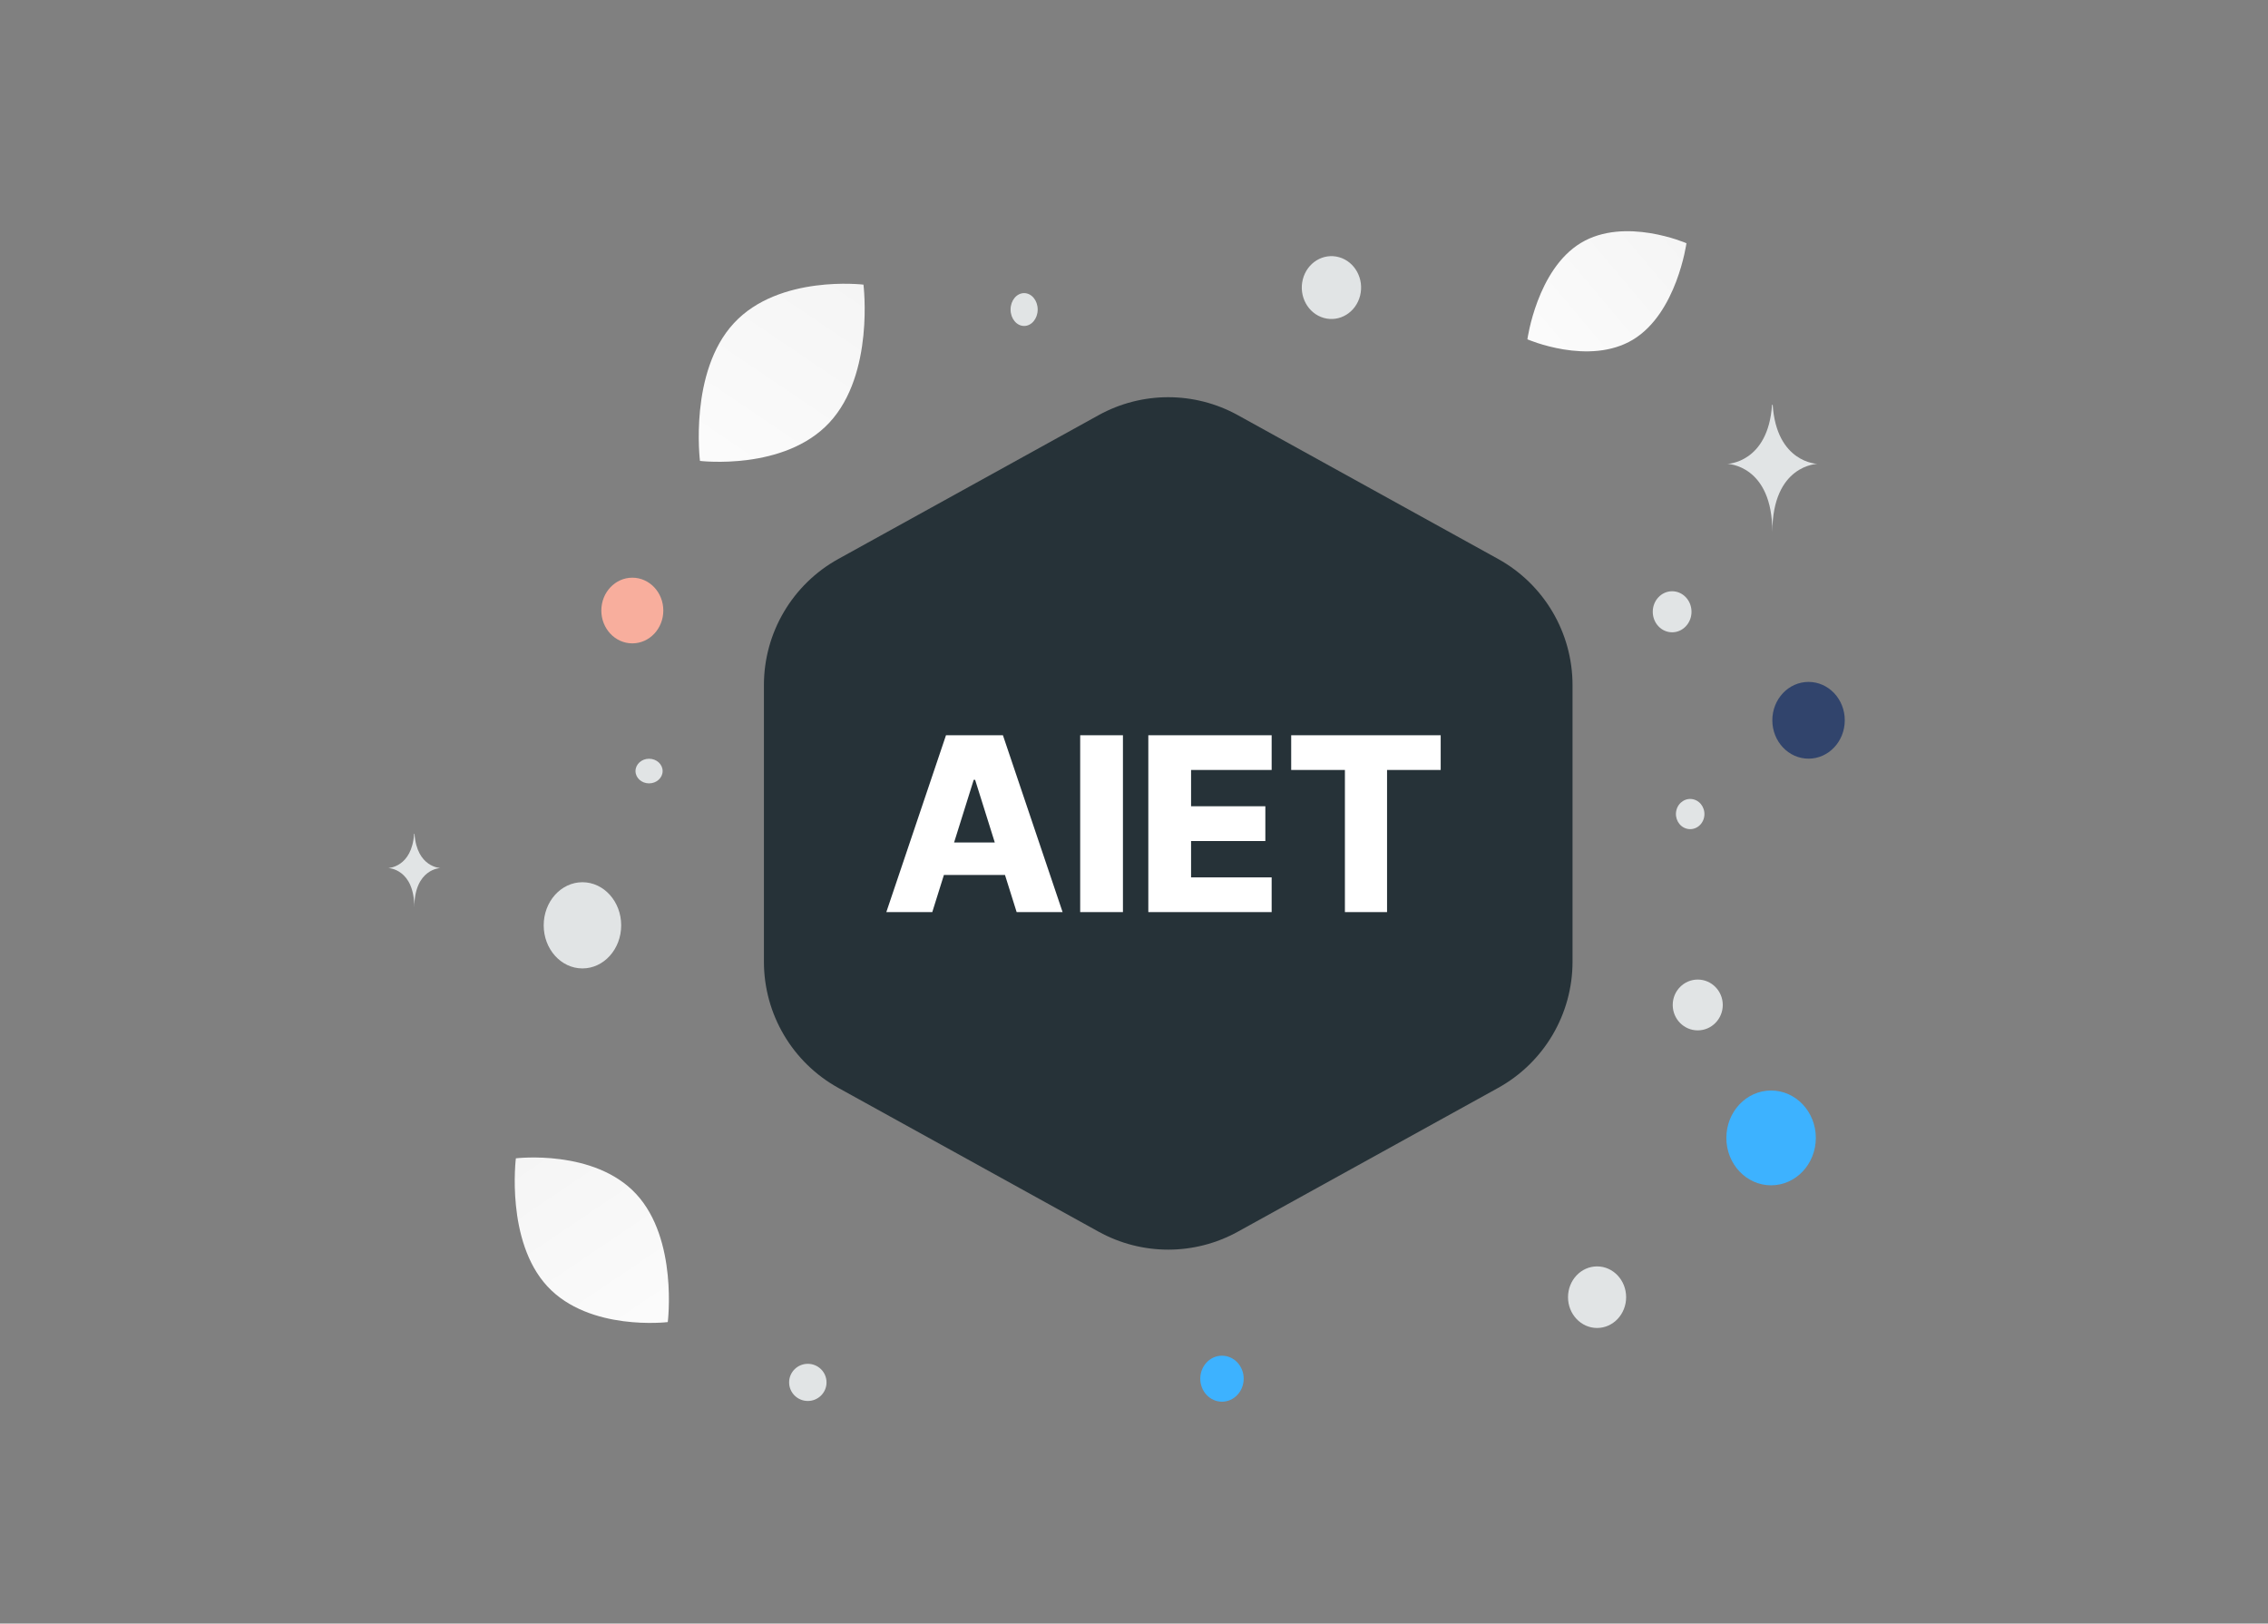 <svg width="373" height="267" viewBox="0 0 373 267" fill="none" xmlns="http://www.w3.org/2000/svg">
<rect x="0" y="0" width="373" height="267" fill="#808080" stroke="none"/>
<g clip-path="url(#clip0_1504_2247)">
<path d="M180.679 68.275C187.805 64.338 196.453 64.338 203.579 68.275L246.38 91.919C253.933 96.091 258.622 104.041 258.622 112.673V158.153C258.622 166.785 253.933 174.735 246.38 178.908L203.579 202.552C196.453 206.489 187.805 206.489 180.679 202.552L137.878 178.908C130.325 174.735 125.636 166.785 125.636 158.153V112.673C125.636 104.041 130.325 96.091 137.878 91.919L180.679 68.275Z" fill="#263238"/>
<path d="M153.323 150H145.766L155.582 120.909H164.942L174.758 150H167.201L160.369 128.239H160.141L153.323 150ZM152.315 138.551H168.11V143.892H152.315V138.551ZM184.681 120.909V150H177.65V120.909H184.681ZM188.855 150V120.909H209.139V126.619H195.886V132.585H208.102V138.31H195.886V144.29H209.139V150H188.855ZM212.351 126.619V120.909H236.939V126.619H228.118V150H221.186V126.619H212.351Z" fill="white"/>
</g>
<g clip-path="url(#clip1_1504_2247)">
<path d="M90.031 211.548C96.927 218.985 109.823 217.417 109.823 217.417C109.823 217.417 111.53 203.791 104.627 196.359C97.731 188.922 84.841 190.486 84.841 190.486C84.841 190.486 83.134 204.111 90.031 211.548Z" fill="url(#paint0_linear_1504_2247)"/>
<path d="M268.564 55.855C261.343 60.22 251.199 55.801 251.199 55.801C251.199 55.801 252.771 44.308 259.997 39.949C267.218 35.585 277.357 39.998 277.357 39.998C277.357 39.998 275.785 51.491 268.564 55.855Z" fill="url(#paint1_linear_1504_2247)"/>
<path d="M136.421 69.479C128.999 77.483 115.119 75.796 115.119 75.796C115.119 75.796 113.282 61.13 120.711 53.131C128.134 45.127 142.007 46.809 142.007 46.809C142.007 46.809 143.844 61.475 136.421 69.479Z" fill="url(#paint2_linear_1504_2247)"/>
<path d="M95.789 145.083C99.308 145.083 102.161 148.256 102.161 152.171C102.161 156.085 99.308 159.259 95.789 159.259C92.27 159.259 89.418 156.085 89.418 152.171C89.418 148.256 92.27 145.083 95.789 145.083Z" fill="#E1E4E5"/>
<path d="M200.97 222.945C202.942 222.945 204.54 224.638 204.54 226.727C204.54 228.816 202.942 230.51 200.97 230.51C198.998 230.51 197.4 228.816 197.4 226.727C197.4 224.638 198.998 222.945 200.97 222.945Z" fill="#3DB2FF"/>
<path d="M291.277 179.335C295.341 179.335 298.635 182.825 298.635 187.13C298.635 191.436 295.341 194.926 291.277 194.926C287.214 194.926 283.92 191.436 283.92 187.13C283.92 182.825 287.214 179.335 291.277 179.335Z" fill="#3DB2FF"/>
<path d="M297.437 124.763C300.727 124.763 303.394 121.937 303.394 118.452C303.394 114.966 300.727 112.14 297.437 112.14C294.147 112.14 291.48 114.966 291.48 118.452C291.48 121.937 294.147 124.763 297.437 124.763Z" fill="#31446C"/>
<path d="M103.993 105.802C106.808 105.802 109.09 103.384 109.09 100.401C109.09 97.419 106.808 95.001 103.993 95.001C101.178 95.001 98.896 97.419 98.896 100.401C98.896 103.384 101.178 105.802 103.993 105.802Z" fill="#F8AE9D"/>
<path d="M132.856 230.391C134.555 230.391 135.932 229.023 135.932 227.336C135.932 225.648 134.555 224.28 132.856 224.28C131.157 224.28 129.78 225.648 129.78 227.336C129.78 229.023 131.157 230.391 132.856 230.391Z" fill="#E1E4E5"/>
<path d="M279.214 169.445C281.487 169.445 283.329 167.575 283.329 165.268C283.329 162.96 281.487 161.09 279.214 161.09C276.942 161.09 275.1 162.96 275.1 165.268C275.1 167.575 276.942 169.445 279.214 169.445Z" fill="#E1E4E5"/>
<path d="M262.659 218.386C265.298 218.386 267.437 216.119 267.437 213.323C267.437 210.527 265.298 208.26 262.659 208.26C260.02 208.26 257.88 210.527 257.88 213.323C257.88 216.119 260.02 218.386 262.659 218.386Z" fill="#E1E4E5"/>
<path d="M168.43 53.604C169.662 53.604 170.66 52.395 170.66 50.903C170.66 49.412 169.662 48.203 168.43 48.203C167.199 48.203 166.201 49.412 166.201 50.903C166.201 52.395 167.199 53.604 168.43 53.604Z" fill="#E1E4E5"/>
<path d="M275.707 133.228C275.372 134.553 276.114 135.915 277.364 136.27C278.614 136.624 279.899 135.838 280.234 134.514C280.569 133.189 279.827 131.827 278.577 131.473C277.327 131.118 276.042 131.904 275.707 133.228Z" fill="#E1E4E5"/>
<path d="M275.003 103.982C276.762 103.982 278.189 102.47 278.189 100.606C278.189 98.742 276.762 97.231 275.003 97.231C273.244 97.231 271.817 98.742 271.817 100.606C271.817 102.47 273.244 103.982 275.003 103.982Z" fill="#E1E4E5"/>
<path d="M106.747 128.826C107.978 128.826 108.977 127.92 108.977 126.801C108.977 125.683 107.978 124.776 106.747 124.776C105.515 124.776 104.517 125.683 104.517 126.801C104.517 127.92 105.515 128.826 106.747 128.826Z" fill="#E1E4E5"/>
<path d="M214.261 45.952C213.564 48.709 215.108 51.543 217.71 52.282C220.312 53.02 222.987 51.384 223.684 48.627C224.381 45.871 222.837 43.037 220.235 42.298C217.633 41.559 214.959 43.196 214.261 45.952Z" fill="#E1E4E5"/>
<path d="M68.172 137.106H68.109C67.739 142.662 63.84 142.747 63.84 142.747C63.84 142.747 68.14 142.836 68.14 149.257C68.14 142.836 72.44 142.747 72.44 142.747C72.44 142.747 68.542 142.662 68.172 137.106ZM291.54 66.568H291.433C290.795 76.137 284.08 76.284 284.08 76.284C284.08 76.284 291.485 76.438 291.485 87.495C291.485 76.438 298.891 76.284 298.891 76.284C298.891 76.284 292.178 76.137 291.54 66.568Z" fill="#E1E4E5"/>
</g>
<defs>
<linearGradient id="paint0_linear_1504_2247" x1="117.546" y1="236.951" x2="63.494" y2="156.979" gradientUnits="userSpaceOnUse">
<stop stop-color="white"/>
<stop offset="1" stop-color="#EEEEEE"/>
</linearGradient>
<linearGradient id="paint1_linear_1504_2247" x1="240.679" y1="69.798" x2="302.159" y2="18.168" gradientUnits="userSpaceOnUse">
<stop stop-color="white"/>
<stop offset="1" stop-color="#EEEEEE"/>
</linearGradient>
<linearGradient id="paint2_linear_1504_2247" x1="106.807" y1="96.82" x2="164.983" y2="10.747" gradientUnits="userSpaceOnUse">
<stop stop-color="white"/>
<stop offset="1" stop-color="#EEEEEE"/>
</linearGradient>
<clipPath id="clip0_1504_2247">
<rect width="209.717" height="189.953" fill="white" transform="translate(78.204 61.949)"/>
</clipPath>
<clipPath id="clip1_1504_2247">
<rect width="378" height="267" fill="white"/>
</clipPath>
</defs>
</svg>
